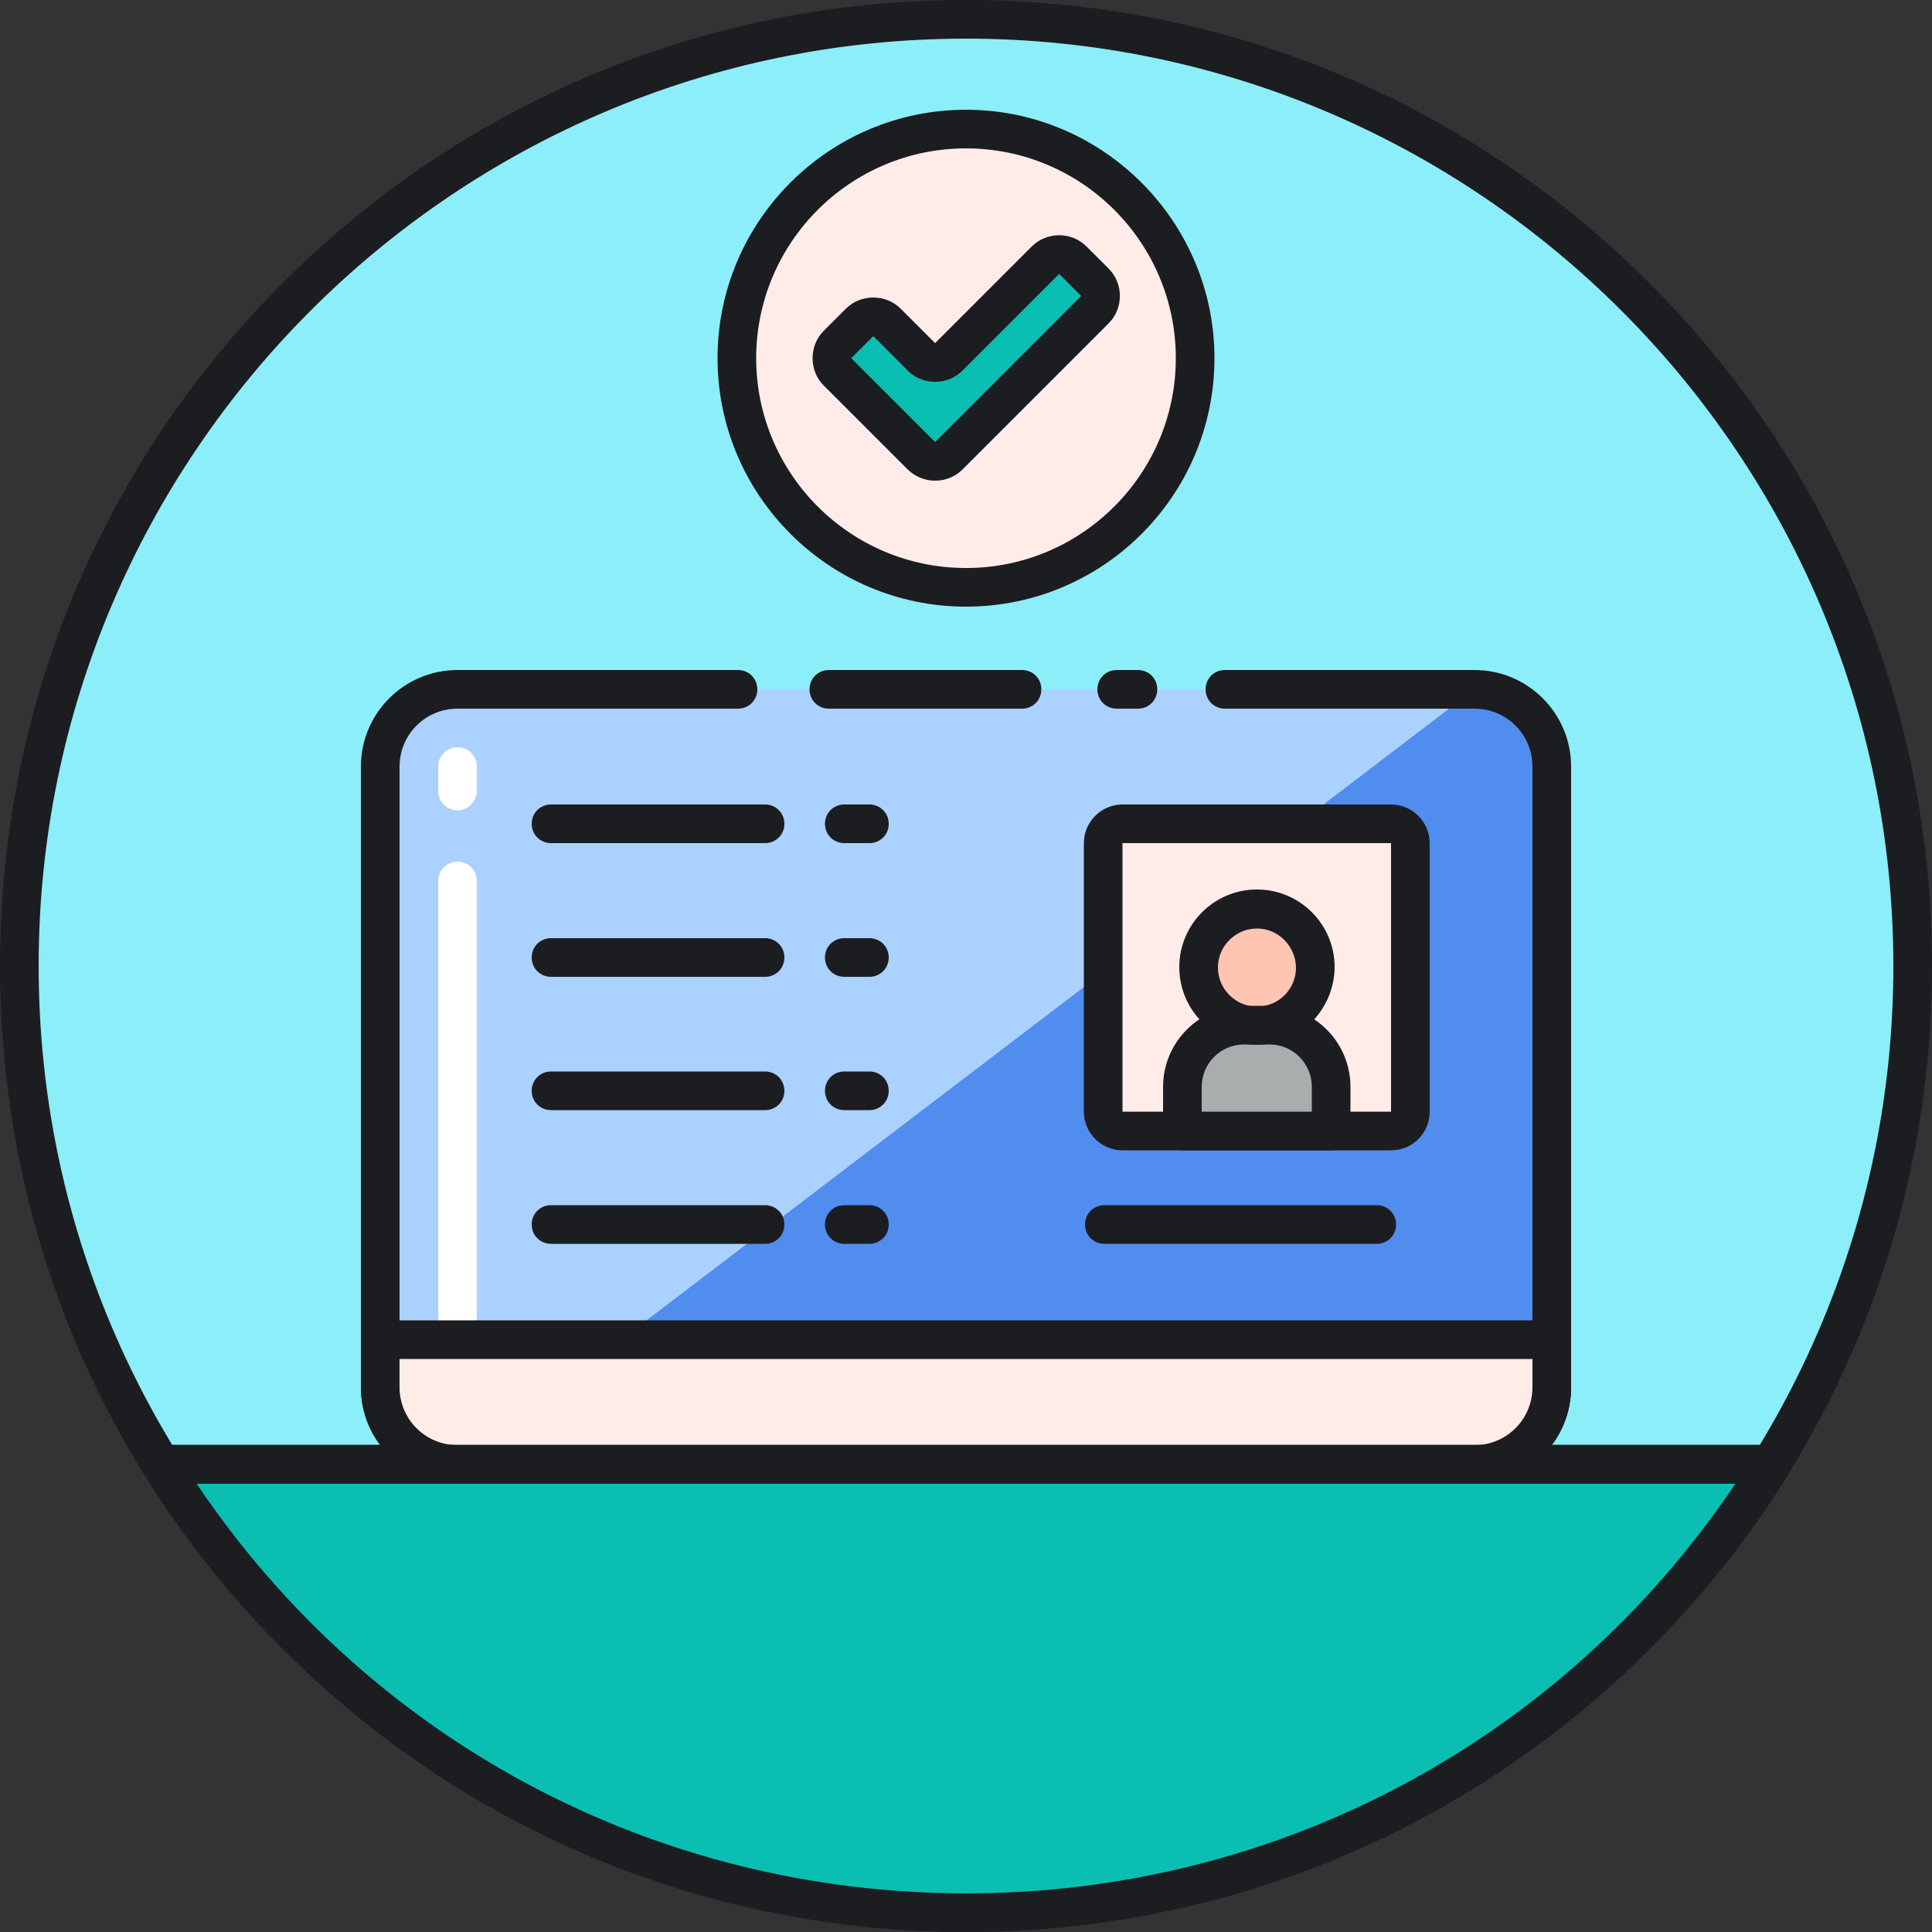 <svg xmlns="http://www.w3.org/2000/svg" viewBox="0 0 1024 1024" version="1.1"><rect x="0" y="0" width="1024" height="1024" fill="#333333" stroke="none"/><path d="M512 512m-501.76 0a501.76 501.76 0 1 0 1003.52 0 501.76 501.76 0 1 0-1003.52 0Z" fill="#8CEEF9" p-id="9569"></path><path d="M512 1024c-136.806 0-265.421-53.248-362.086-149.914S0 648.806 0 512 53.248 246.579 149.914 149.914C246.579 53.248 375.194 0 512 0s265.421 53.248 362.086 149.914C970.752 246.579 1024 375.194 1024 512s-53.248 265.421-149.914 362.086S648.806 1024 512 1024z m0-1003.52C241.05 20.48 20.48 241.05 20.48 512s220.57 491.52 491.52 491.52 491.52-220.57 491.52-491.52S782.95 20.48 512 20.48z" fill="#1C1D21" p-id="9570"></path><path d="M781.517 776.192H242.483c-22.528 0-40.96-18.432-40.96-40.96V406.323c0-22.528 18.432-40.96 40.96-40.96h539.034c22.528 0 40.96 18.432 40.96 40.96V735.232c0 22.528-18.227 40.96-40.96 40.96z" fill="#508DEF" p-id="9571"></path><path d="M242.483 776.192c-22.528 0-40.96-18.432-40.96-40.96V406.323c0-22.528 18.432-40.96 40.96-40.96h539.034L242.483 776.192z" fill="#ABD1FF" p-id="9572"></path><path d="M603.136 375.603H591.872c-5.734 0-10.24-4.506-10.24-10.24s4.506-10.24 10.24-10.24h11.264c5.734 0 10.24 4.506 10.24 10.24s-4.506 10.24-10.24 10.24zM541.696 375.603h-102.4c-5.734 0-10.24-4.506-10.24-10.24s4.506-10.24 10.24-10.24h102.4c5.734 0 10.24 4.506 10.24 10.24s-4.506 10.24-10.24 10.24z" fill="#1C1D21" p-id="9573"></path><path d="M781.517 786.432H242.483c-28.262 0-51.2-22.938-51.2-51.2V406.323c0-28.262 22.938-51.2 51.2-51.2H391.168c5.734 0 10.24 4.506 10.24 10.24s-4.506 10.24-10.24 10.24h-148.685c-16.998 0-30.72 13.722-30.72 30.72V735.232c0 16.998 13.722 30.72 30.72 30.72h539.034c16.998 0 30.72-13.722 30.72-30.72V406.323c0-16.998-13.722-30.72-30.72-30.72H649.216c-5.734 0-10.24-4.506-10.24-10.24s4.506-10.24 10.24-10.24h132.301c28.262 0 51.2 22.938 51.2 51.2V735.232c0 28.262-22.938 51.2-51.2 51.2z" fill="#1C1D21" p-id="9574"></path><path d="M242.483 429.466c-5.734 0-10.24-4.506-10.24-10.24v-12.902c0-5.734 4.506-10.24 10.24-10.24s10.24 4.506 10.24 10.24v12.902c0 5.53-4.71 10.24-10.24 10.24zM242.483 720.282c-5.734 0-10.24-4.506-10.24-10.24V466.944c0-5.734 4.506-10.24 10.24-10.24s10.24 4.506 10.24 10.24v243.098c0 5.53-4.71 10.24-10.24 10.24z" fill="#FFFFFF" p-id="9575"></path><path d="M201.523 710.042V735.232c0 22.528 18.432 40.96 40.96 40.96h539.034c22.528 0 40.96-18.432 40.96-40.96v-25.19H201.523z" fill="#FFECE9" p-id="9576"></path><path d="M781.517 786.432H242.483c-28.262 0-51.2-22.938-51.2-51.2v-25.19c0-5.734 4.506-10.24 10.24-10.24h620.954c5.734 0 10.24 4.506 10.24 10.24V735.232c0 28.262-22.938 51.2-51.2 51.2z m-569.754-66.15v14.95c0 16.998 13.722 30.72 30.72 30.72h539.034c16.998 0 30.72-13.722 30.72-30.72v-14.95H211.763z" fill="#1C1D21" p-id="9577"></path><path d="M737.28 599.45h-142.336c-5.734 0-10.24-4.506-10.24-10.24v-142.336c0-5.734 4.506-10.24 10.24-10.24H737.28c5.734 0 10.24 4.506 10.24 10.24v142.336c0 5.734-4.506 10.24-10.24 10.24z" fill="#FFECE9" p-id="9578"></path><path d="M737.28 609.69h-142.336c-11.264 0-20.48-9.216-20.48-20.48v-142.336c0-11.264 9.216-20.48 20.48-20.48H737.28c11.264 0 20.48 9.216 20.48 20.48v142.336c0 11.264-9.011 20.48-20.48 20.48z m-142.336-162.816v142.336H737.28v-142.336h-142.336z" fill="#1C1D21" p-id="9579"></path><path d="M705.741 599.45H626.688v-23.347c0-18.022 14.746-32.768 32.768-32.768h13.312c18.022 0 32.768 14.746 32.768 32.768v23.347z" fill="#AAADAD" p-id="9580"></path><path d="M666.214 512.614m-30.925 0a30.925 30.925 0 1 0 61.85 0 30.925 30.925 0 1 0-61.85 0Z" fill="#FFC5B3" p-id="9581"></path><path d="M705.741 609.69H626.688c-5.734 0-10.24-4.506-10.24-10.24v-23.347c0-23.757 19.251-43.008 43.008-43.008h13.312c23.757 0 43.008 19.251 43.008 43.008v23.347c0.205 5.734-4.506 10.24-10.035 10.24z m-68.813-20.48h58.368v-13.107c0-12.493-10.035-22.528-22.528-22.528H659.456c-12.493 0-22.528 10.035-22.528 22.528v13.107z" fill="#1C1D21" p-id="9582"></path><path d="M666.214 553.779c-22.733 0-41.165-18.432-41.165-41.165 0-22.733 18.432-41.165 41.165-41.165s41.165 18.432 41.165 41.165c-0.205 22.733-18.637 41.165-41.165 41.165z m0-61.645c-11.264 0-20.685 9.216-20.685 20.685 0 11.264 9.216 20.685 20.685 20.685s20.685-9.216 20.685-20.685c-0.205-11.469-9.421-20.685-20.685-20.685zM405.504 446.874h-113.459c-5.734 0-10.24-4.506-10.24-10.24s4.506-10.24 10.24-10.24H405.504c5.734 0 10.24 4.506 10.24 10.24s-4.506 10.24-10.24 10.24zM405.504 517.734h-113.459c-5.734 0-10.24-4.506-10.24-10.24s4.506-10.24 10.24-10.24H405.504c5.734 0 10.24 4.506 10.24 10.24s-4.506 10.24-10.24 10.24zM405.504 588.39h-113.459c-5.734 0-10.24-4.506-10.24-10.24s4.506-10.24 10.24-10.24H405.504c5.734 0 10.24 4.506 10.24 10.24s-4.506 10.24-10.24 10.24zM405.504 659.251h-113.459c-5.734 0-10.24-4.506-10.24-10.24s4.506-10.24 10.24-10.24H405.504c5.734 0 10.24 4.506 10.24 10.24s-4.506 10.24-10.24 10.24zM460.8 446.874h-13.312c-5.734 0-10.24-4.506-10.24-10.24s4.506-10.24 10.24-10.24h13.312c5.734 0 10.24 4.506 10.24 10.24s-4.506 10.24-10.24 10.24zM460.8 517.734h-13.312c-5.734 0-10.24-4.506-10.24-10.24s4.506-10.24 10.24-10.24h13.312c5.734 0 10.24 4.506 10.24 10.24s-4.506 10.24-10.24 10.24zM460.8 588.39h-13.312c-5.734 0-10.24-4.506-10.24-10.24s4.506-10.24 10.24-10.24h13.312c5.734 0 10.24 4.506 10.24 10.24s-4.506 10.24-10.24 10.24zM460.8 659.251h-13.312c-5.734 0-10.24-4.506-10.24-10.24s4.506-10.24 10.24-10.24h13.312c5.734 0 10.24 4.506 10.24 10.24s-4.506 10.24-10.24 10.24zM729.702 659.251h-144.384c-5.734 0-10.24-4.506-10.24-10.24s4.506-10.24 10.24-10.24h144.384c5.734 0 10.24 4.506 10.24 10.24s-4.506 10.24-10.24 10.24z" fill="#1C1D21" p-id="9583"></path><path d="M938.598 776.192H85.402C173.875 918.733 331.776 1013.76 512 1013.76s338.125-95.027 426.598-237.568z" fill="#0ABFB2" p-id="9584"></path><path d="M512 1024c-88.678 0-176.128-23.142-252.723-66.765-74.342-42.189-137.421-103.014-182.477-175.718-2.048-3.072-2.048-7.168-0.205-10.445 1.843-3.277 5.325-5.325 9.011-5.325h853.402c3.686 0 7.168 2.048 9.011 5.325 1.843 3.277 1.638 7.168-0.205 10.445-45.056 72.704-108.339 133.53-182.477 175.718C688.128 1000.858 600.678 1024 512 1024zM104.243 786.432C195.789 922.624 346.931 1003.52 512 1003.52s316.211-80.896 407.757-217.088H104.243z" fill="#1C1D21" p-id="9585"></path><path d="M512 189.85m-121.446 0a121.446 121.446 0 1 0 242.893 0 121.446 121.446 0 1 0-242.893 0Z" fill="#FFECE9" p-id="9586"></path><path d="M512 321.536c-72.704 0-131.686-59.187-131.686-131.686 0-72.704 59.187-131.686 131.686-131.686s131.686 59.187 131.686 131.686c0 72.704-58.982 131.686-131.686 131.686z m0-242.893c-61.44 0-111.206 49.971-111.206 111.206S450.56 301.056 512 301.056s111.206-49.971 111.206-111.206S573.44 78.643 512 78.643z" fill="#1C1D21" p-id="9587"></path><path d="M488.243 241.664l-44.442-44.442c-4.096-4.096-4.096-10.445 0-14.541l11.674-11.674c4.096-4.096 10.445-4.096 14.541 0l18.227 18.227c4.096 4.096 10.445 4.096 14.541 0l51.2-51.2c4.096-4.096 10.445-4.096 14.541 0l11.674 11.674c4.096 4.096 4.096 10.445 0 14.541L502.784 241.664c-3.891 3.891-10.445 3.891-14.541 0z" fill="#0ABFB2" p-id="9588"></path><path d="M495.616 254.771c-5.325 0-10.445-2.048-14.541-5.939l-44.442-44.442c-3.891-3.891-5.939-9.011-5.939-14.541s2.048-10.65 5.939-14.541l11.674-11.674c3.891-3.891 9.011-5.939 14.541-5.939s10.65 2.048 14.541 5.939l18.227 18.227 51.2-51.2c7.987-7.987 21.094-7.987 29.082 0l11.674 11.674c7.987 7.987 7.987 21.094 0 29.082l-77.414 77.414c-4.096 4.096-9.421 5.939-14.541 5.939z m0-20.48l77.414-77.414-11.674-11.674-51.2 51.2c-7.987 7.987-21.094 7.987-29.082 0L462.848 178.176l-11.674 11.674 44.442 44.442z" fill="#1C1D21" p-id="9589"></path></svg>